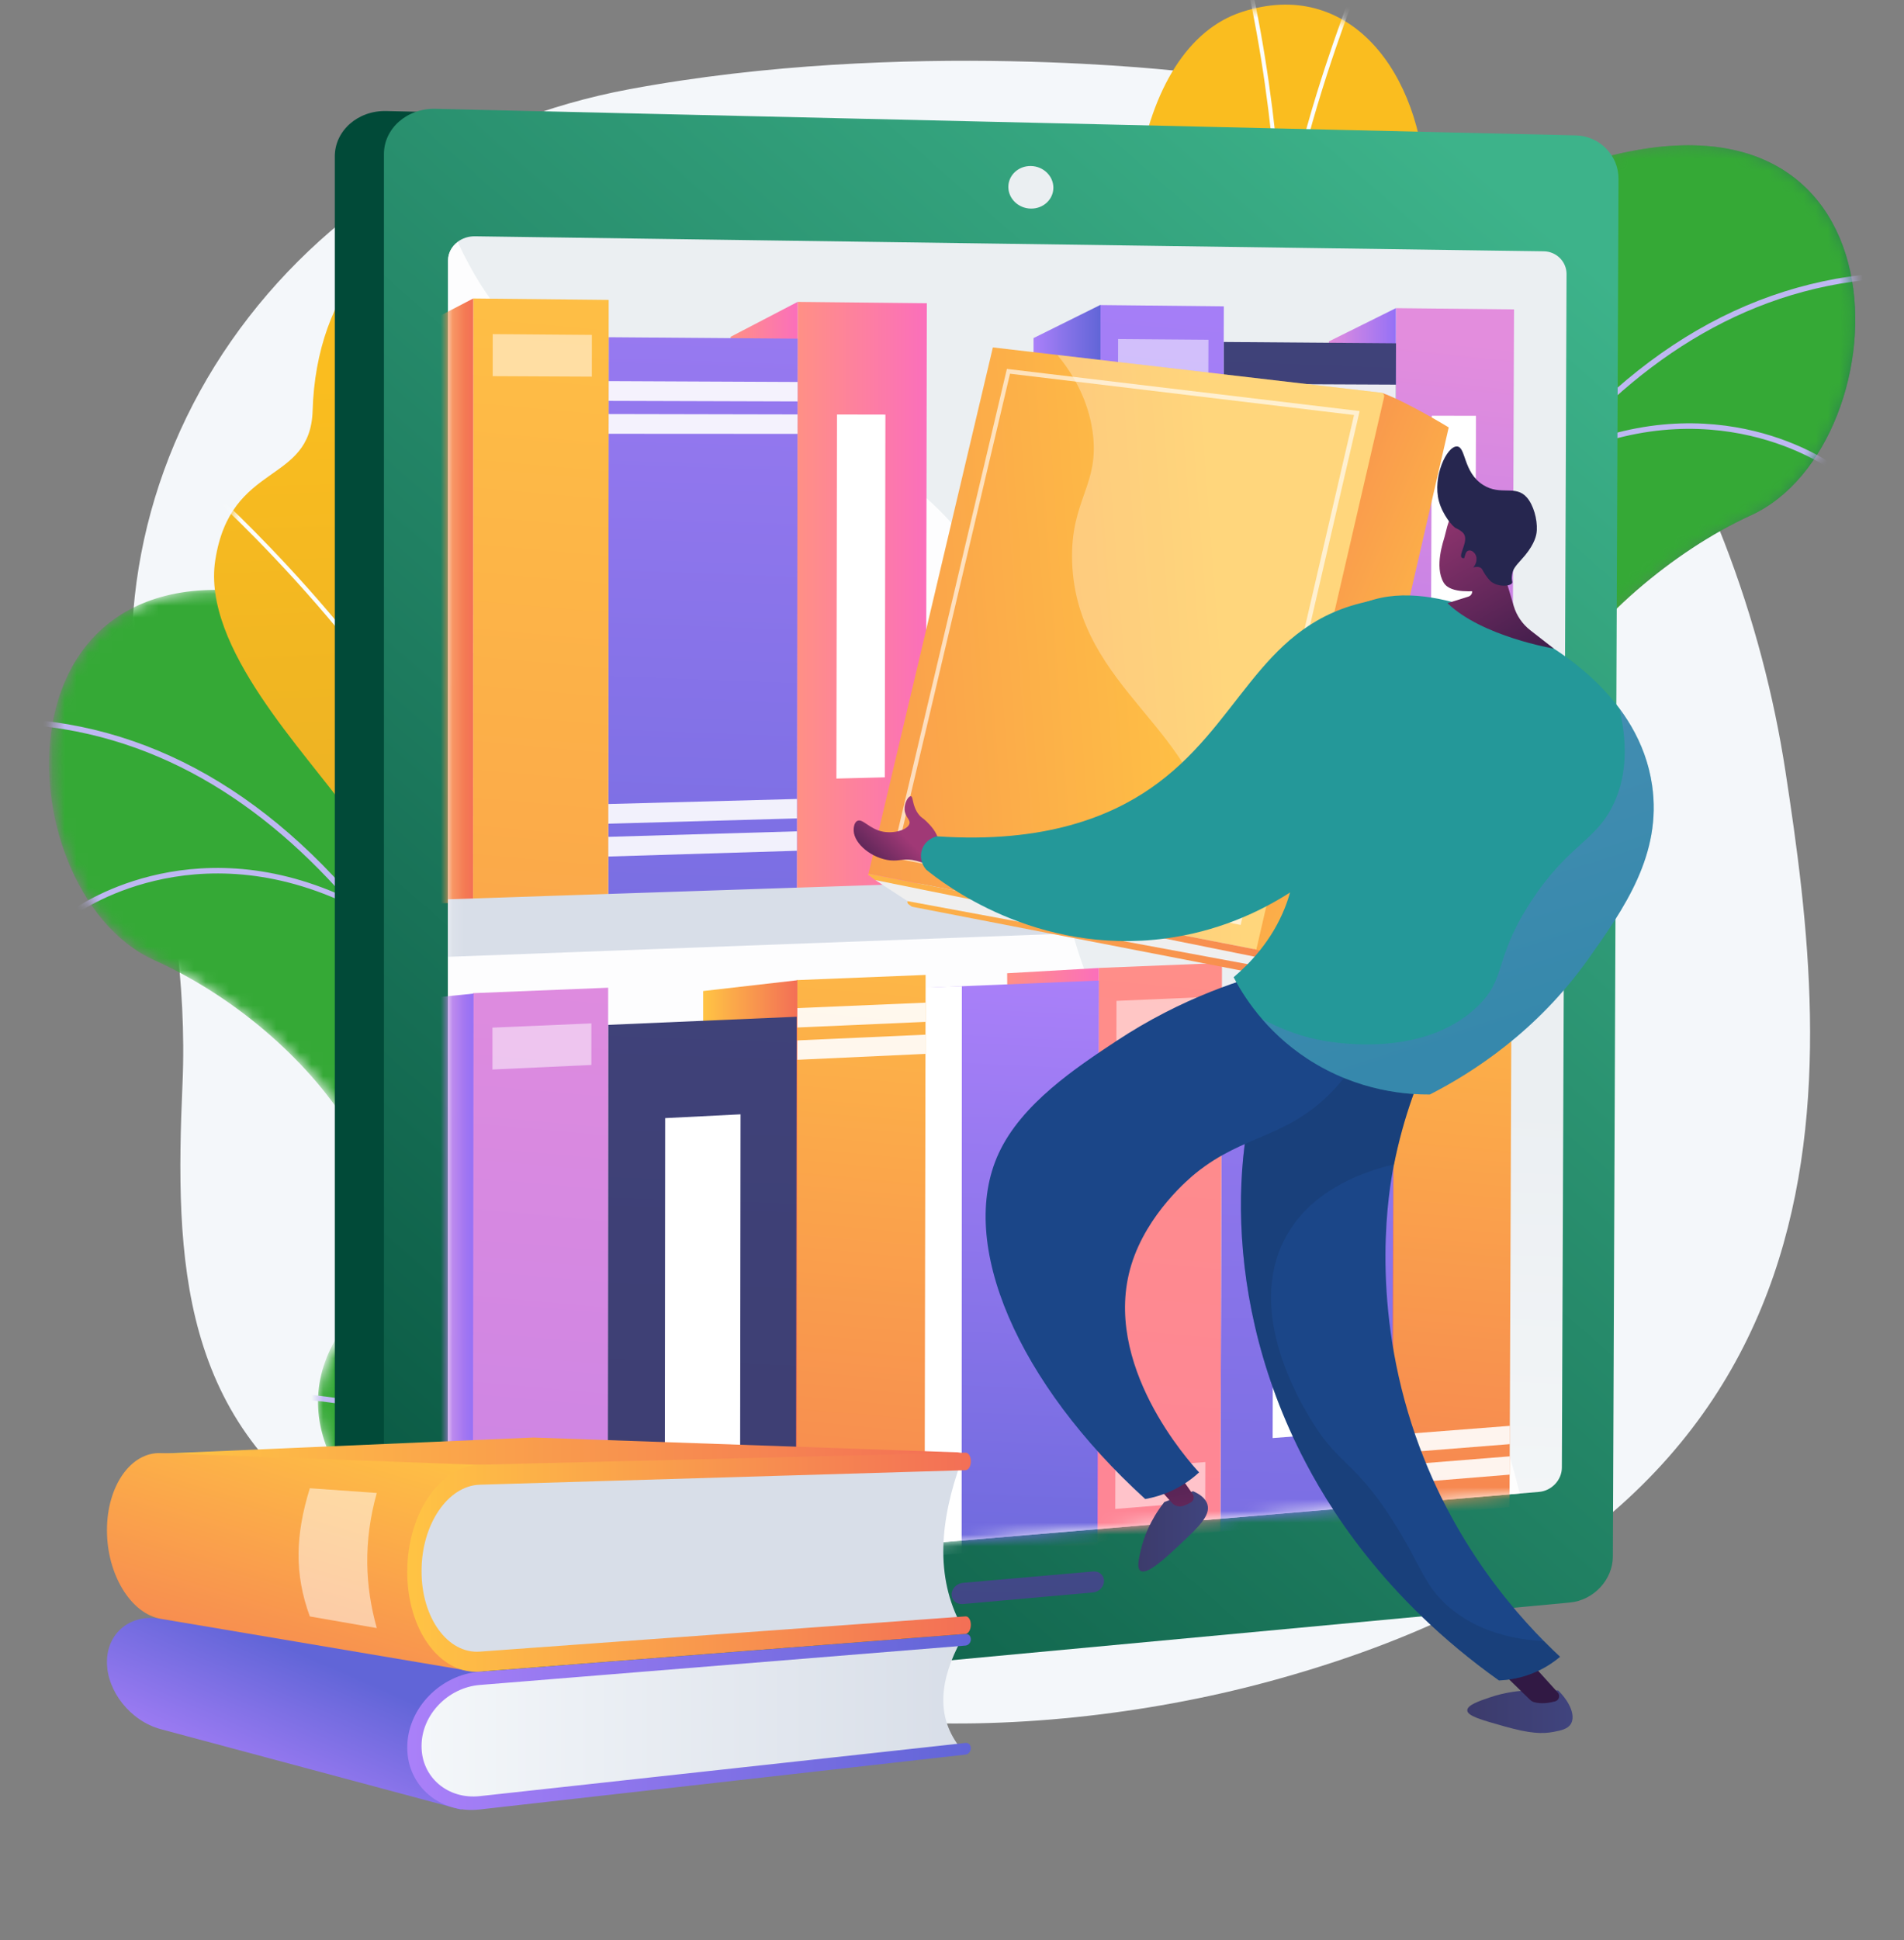 <svg width="162" height="165" viewBox="0 0 162 165" fill="none" xmlns="http://www.w3.org/2000/svg">
<rect x="0" y="0" width="162" height="165" fill="#808080" stroke="none"/>
<path d="M151.909 65.565C148.039 40.339 132.168 9.345 100.813 6.102C100.813 6.102 77.008 3.219 53.541 7.589C39.613 10.182 27.4 17.902 19.673 28.997C11.945 40.092 9.364 53.621 12.496 66.519C14.531 74.896 15.906 83.567 15.528 92.175C14.872 107.158 15.249 121.142 29.853 130.077C42.892 138.055 59.301 145.091 74.957 146.323C85.596 147.161 97.527 145.806 107.781 143.048C160.038 128.993 155.78 90.792 151.909 65.565V65.565Z" fill="#F4F7FA"/>
<mask id="mask0_506_38852" style="mask-type:luminance" maskUnits="userSpaceOnUse" x="4" y="12" width="82" height="125">
<path d="M85.849 12.746H4.174V136.429H85.849V12.746Z" fill="white"/>
</mask>
<g mask="url(#mask0_506_38852)">
<mask id="mask1_506_38852" style="mask-type:luminance" maskUnits="userSpaceOnUse" x="4" y="50" width="66" height="114">
<path d="M49.23 159.799C54.246 141.54 41.286 135.808 36.07 132.371C28.204 127.186 22.74 118.295 31.465 111.702C40.191 105.11 26.625 87.726 13.139 81.661C-0.059 75.725 -1.406 42.355 27.859 51.852C45.337 57.525 47.288 80.103 50.334 91.408C53.381 102.714 66.414 100.516 64.823 115.629C63.464 128.539 61.441 144.303 68.532 151.211C75.623 158.119 46.772 168.749 49.23 159.799Z" fill="white"/>
</mask>
<g mask="url(#mask1_506_38852)">
<path d="M13.139 81.661C26.625 87.726 37.854 102.927 30.279 111.528C23.585 119.13 28.204 127.187 36.07 132.371C39.985 134.951 48.262 138.824 50.028 148.316C50.604 148.115 47.373 164.546 48.005 164.593C50.822 164.8 55.724 161.525 56.507 165.001L71.221 155.513C70.13 151.877 68.032 148.728 65.168 145.938C58.077 139.03 63.463 128.54 64.823 115.63C66.414 100.517 53.381 102.715 50.334 91.409C47.288 80.104 45.336 57.526 27.859 51.854C-1.407 42.355 -0.059 75.725 13.139 81.661Z" fill="#35A936"/>
<g style="mix-blend-mode:soft-light">
<path d="M29.329 76.276C15.996 70.183 6.315 77.288 6.216 77.362L6.414 77.776C6.514 77.701 16.461 70.41 30.053 77.109C40.093 88.876 46.821 105.504 51.212 120.49C52.928 126.349 54.372 132.218 55.584 137.859C46.672 118.449 24.191 118.446 23.978 118.498L24.06 118.964C24.286 118.938 47.685 118.823 55.972 139.696C57.066 144.955 57.959 149.988 58.682 154.591L59.049 154.618C58.319 149.967 57.416 144.875 56.309 139.553H56.309C56.309 139.553 56.308 139.551 56.308 139.55C55.688 136.569 55.002 133.516 54.246 130.425C53.654 116.054 63.061 103.726 63.156 103.603L62.892 103.255C62.799 103.375 53.949 114.971 53.86 128.872C53.15 126.051 52.382 123.205 51.549 120.362C47.4 106.199 42.361 94.403 36.533 85.187L36.57 85.184C34.932 69.415 26.159 48.637 26.071 48.429L25.758 48.633C25.845 48.837 34.348 68.977 36.142 84.572C35.071 82.91 33.975 81.333 32.853 79.845C23.581 67.551 12.527 61.232 0 61.062L0.024 61.534C11.985 61.697 21.612 67.551 29.329 76.277V76.276ZM68.066 148.297C67.207 149.606 65.595 152.065 64.073 154.986L64.508 155.019C65.981 152.229 67.519 149.883 68.347 148.62C68.74 148.02 68.902 147.773 68.947 147.661L68.624 147.416C68.591 147.495 68.348 147.866 68.065 148.297L68.066 148.297Z" fill="#BEB8F2"/>
</g>
</g>
<path d="M34.755 101.65C35.472 100.623 34.605 104.385 35.84 104.041C38.377 103.336 37.756 106.003 44.315 102.471L63.888 97.031C60.807 91.556 54.573 86.848 52.142 84.16C47.013 78.488 45.34 75.824 48.332 60.322C54.762 39.558 51.238 22.6 42.17 19.701C32.982 16.763 26.882 24.952 26.601 34.898C26.422 41.261 19.622 39.195 18.315 47.645C17.169 55.063 25.987 63.919 29.748 69.226C39.572 83.088 34.636 92.387 34.755 101.65V101.65Z" fill="url(#paint0_linear_506_38852)"/>
<mask id="mask2_506_38852" style="mask-type:luminance" maskUnits="userSpaceOnUse" x="18" y="19" width="48" height="98">
<path d="M39.522 114.227C27.444 99.677 43.889 89.18 29.748 69.225C25.986 63.918 17.169 55.062 18.315 47.645C19.621 39.194 26.421 41.26 26.601 34.897C26.881 24.951 32.982 16.762 42.17 19.7C51.237 22.599 54.761 39.558 48.331 60.321C45.34 75.823 47.012 78.487 52.142 84.16C55.735 88.133 67.648 96.517 65.383 105.272C63.117 114.028 43.973 119.59 39.521 114.227H39.522Z" fill="white"/>
</mask>
<g mask="url(#mask2_506_38852)">
<g style="mix-blend-mode:soft-light">
<path d="M41.465 76.136C42.738 83.213 44.431 90.361 46.536 97.511C46.928 98.843 47.34 100.177 47.761 101.513L48.093 101.421C47.671 100.083 47.259 98.748 46.866 97.414C43.357 85.494 40.985 73.578 39.818 61.996C39.556 59.395 39.357 56.808 39.215 54.239C40.316 46.352 52.983 36.833 53.111 36.738L52.905 36.438C52.406 36.81 41.28 45.172 39.144 52.88C38.854 46.718 38.91 40.668 39.318 34.807C39.744 28.673 40.545 22.808 41.699 17.375C41.899 16.435 42.154 15.482 42.402 14.561C42.735 13.318 43.08 12.034 43.297 10.749L42.956 10.674C42.742 11.941 42.399 13.217 42.068 14.451C41.819 15.377 41.562 16.335 41.361 17.285C40.203 22.735 39.4 28.617 38.972 34.768C38.897 35.854 38.835 36.947 38.783 38.045C38.781 38.084 38.725 38.089 38.719 38.05C37.25 30.016 34.36 22.222 33.361 19.528C33.172 19.02 33.024 18.618 33.009 18.549L32.67 18.61C32.688 18.701 32.779 18.948 33.039 19.65C34.114 22.55 37.387 31.374 38.699 40.015H38.704C38.548 44.658 38.603 49.401 38.867 54.208C38.867 54.212 38.866 54.215 38.865 54.219H38.867C39.01 56.804 39.211 59.406 39.474 62.022C39.832 65.578 40.305 69.166 40.888 72.776C35.939 58.127 18.977 42.571 18.793 42.403L18.572 42.676C18.769 42.855 38.287 60.755 41.456 76.139L41.464 76.137L41.465 76.136ZM60.496 90.697C60.452 90.775 58.476 94.287 56.593 99.058L57.014 98.941C58.855 94.335 60.752 90.968 60.795 90.891L60.496 90.696V90.697Z" fill="#FCFDFE"/>
</g>
</g>
</g>
<path d="M113.382 122.177C108.253 103.948 121.178 98.137 126.372 94.668C134.206 89.436 139.615 80.511 130.849 73.972C122.083 67.433 135.54 49.966 148.989 43.818C162.15 37.802 163.291 4.423 134.085 14.101C116.643 19.88 114.831 42.47 111.855 53.794C108.879 65.117 95.832 63 97.517 78.103C98.956 91.003 101.075 106.755 94.028 113.707C86.98 120.658 115.896 131.111 113.382 122.177Z" fill="url(#paint1_linear_506_38852)"/>
<mask id="mask3_506_38852" style="mask-type:luminance" maskUnits="userSpaceOnUse" x="92" y="12" width="66" height="114">
<path d="M113.382 122.177C108.253 103.948 121.178 98.137 126.372 94.668C134.206 89.436 139.615 80.511 130.849 73.972C122.083 67.433 135.54 49.966 148.989 43.818C162.15 37.802 163.291 4.423 134.085 14.101C116.643 19.88 114.831 42.47 111.855 53.794C108.879 65.117 95.832 63 97.517 78.103C98.956 91.003 101.075 106.755 94.028 113.707C86.98 120.658 115.896 131.111 113.382 122.177Z" fill="white"/>
</mask>
<g mask="url(#mask3_506_38852)">
<path d="M148.989 43.818C135.54 49.966 124.406 65.235 132.033 73.789C138.775 81.35 134.205 89.435 126.372 94.667C122.473 97.272 114.22 101.195 112.513 110.698C111.936 110.5 115.268 126.911 114.637 126.961C111.821 127.185 106.899 123.941 106.137 127.422L91.365 118.024C92.433 114.381 94.512 111.22 97.359 108.412C104.407 101.461 98.955 91.004 97.516 78.103C95.832 63 108.877 65.117 111.854 53.794C114.83 42.47 116.642 19.88 134.084 14.101C163.29 4.423 162.149 37.802 148.989 43.818Z" fill="#35A936"/>
<g style="mix-blend-mode:soft-light">
<path d="M161.978 23.611L162 23.139C149.473 23.386 138.459 29.773 129.263 42.123C128.15 43.618 127.064 45.201 126.003 46.869C127.699 31.264 136.078 11.072 136.164 10.867L135.85 10.665C135.763 10.873 127.119 31.705 125.578 47.484L125.615 47.486C119.845 56.739 114.879 68.565 110.817 82.753C110.002 85.602 109.252 88.452 108.56 91.278C108.384 77.377 99.463 65.836 99.369 65.717L99.108 66.066C99.204 66.188 108.687 78.458 108.184 92.833C107.447 95.928 106.781 98.985 106.179 101.97C106.179 101.971 106.177 101.972 106.177 101.973H106.178C105.103 107.303 104.233 112.399 103.531 117.055L103.898 117.026C104.593 112.418 105.454 107.381 106.515 102.115C114.673 81.191 138.072 81.162 138.299 81.186L138.378 80.72C138.165 80.669 115.684 80.81 106.893 100.274C108.07 94.627 109.477 88.749 111.158 82.88C115.455 67.866 122.08 51.198 132.047 39.37C145.597 32.587 155.59 39.817 155.689 39.891L155.885 39.477C155.786 39.403 146.061 32.358 132.765 38.532C140.428 29.759 150.019 23.846 161.978 23.61L161.978 23.611ZM93.911 109.914L93.59 110.16C93.635 110.272 93.799 110.518 94.195 111.116C95.031 112.373 96.584 114.71 98.074 117.491L98.508 117.456C96.968 114.543 95.341 112.095 94.475 110.791C94.19 110.362 93.944 109.992 93.91 109.914H93.911Z" fill="#BEB8F2"/>
</g>
</g>
<path d="M113.572 82.924C112.848 81.902 113.739 85.657 112.502 85.322C109.961 84.633 110.598 87.295 104.017 83.804L84.411 78.484C87.458 72.991 93.663 68.244 96.077 65.542C101.171 59.838 102.827 57.164 99.74 41.68C93.181 20.957 96.6 3.977 105.649 1.022C114.819 -1.972 120.97 6.179 121.312 16.123C121.531 22.485 128.318 20.378 129.677 28.82C130.869 36.23 122.106 45.141 118.378 50.47C108.64 64.392 113.633 73.66 113.572 82.924V82.924Z" fill="url(#paint2_linear_506_38852)"/>
<mask id="mask4_506_38852" style="mask-type:luminance" maskUnits="userSpaceOnUse" x="82" y="0" width="48" height="98">
<path d="M108.883 95.531C120.87 80.906 104.36 70.511 118.378 50.47C122.106 45.139 130.869 36.229 129.677 28.819C128.318 20.377 121.531 22.484 121.312 16.122C120.97 6.178 114.819 -1.973 105.649 1.021C96.6 3.976 93.181 20.956 99.739 41.679C102.827 57.163 101.17 59.837 96.076 65.54C92.508 69.536 80.647 77.992 82.967 86.734C85.286 95.475 104.465 100.92 108.883 95.53L108.883 95.531Z" fill="white"/>
</mask>
<g mask="url(#mask4_506_38852)">
<g style="mix-blend-mode:soft-light">
<path d="M106.713 57.453C109.787 42.05 129.193 24.031 129.389 23.851L129.166 23.58C128.984 23.748 112.119 39.409 107.26 54.088C107.821 50.474 108.271 46.884 108.608 43.325C108.855 40.708 109.04 38.104 109.166 35.519H109.168C109.168 35.515 109.167 35.511 109.166 35.508C109.401 30.699 109.426 25.956 109.241 21.314H109.246C110.505 12.666 113.722 3.822 114.78 0.915C115.035 0.212 115.125 -0.036 115.142 -0.127L114.802 -0.186C114.788 -0.116 114.641 0.286 114.456 0.795C113.473 3.496 110.631 11.308 109.213 19.35C109.206 19.389 109.151 19.385 109.149 19.345C109.09 18.248 109.022 17.156 108.939 16.07C108.474 9.922 107.634 4.044 106.442 -1.399C106.234 -2.347 105.971 -3.303 105.717 -4.228C105.378 -5.46 105.028 -6.734 104.806 -8L104.466 -7.922C104.69 -6.639 105.043 -5.356 105.384 -4.116C105.637 -3.196 105.899 -2.244 106.104 -1.305C107.292 4.12 108.129 9.98 108.594 16.111C109.037 21.97 109.131 28.02 108.879 34.183C106.696 26.488 95.519 18.195 95.017 17.826L94.813 18.127C94.941 18.221 107.668 27.663 108.817 35.542C108.691 38.112 108.508 40.701 108.262 43.302C107.167 54.892 104.87 66.822 101.434 78.763C101.049 80.099 100.645 81.437 100.231 82.777L100.564 82.868C100.977 81.529 101.381 80.192 101.765 78.858C103.825 71.696 105.474 64.537 106.704 57.453L106.712 57.454L106.713 57.453ZM87.466 72.325C87.51 72.401 89.427 75.757 91.296 80.351L91.719 80.466C89.806 75.706 87.808 72.206 87.763 72.128L87.466 72.325V72.325Z" fill="#FCFDFE"/>
</g>
</g>
<path d="M133.53 15.389C133.538 13.4 131.913 11.749 129.894 11.702L32.861 9.443C30.45 9.387 28.487 11.113 28.487 13.298V141.965C28.487 144.127 30.439 145.698 32.838 145.474L129.4 136.47C131.411 136.283 133.041 134.534 133.05 132.564L133.53 15.389Z" fill="#014A38"/>
<path d="M137.709 15.2C137.717 13.211 136.092 11.56 134.072 11.513L37.04 9.254C34.628 9.198 32.666 10.924 32.666 13.109V141.775C32.666 143.938 34.618 145.509 37.017 145.285L133.578 136.281C135.589 136.093 137.22 134.345 137.229 132.375L137.709 15.2Z" fill="url(#paint3_linear_506_38852)"/>
<path d="M133.288 23.308L132.89 124.815C132.885 125.862 132.018 126.783 130.948 126.873L40.382 134.503C39.121 134.609 38.099 133.773 38.099 132.634L38.122 22.142C38.122 21.514 38.429 20.955 38.916 20.582C39.319 20.27 39.842 20.087 40.417 20.095L131.354 21.371C132.428 21.386 133.292 22.252 133.288 23.308V23.308Z" fill="url(#paint4_linear_506_38852)"/>
<g style="mix-blend-mode:soft-light" opacity="0.9">
<path d="M129.301 127.011L40.451 134.497C39.19 134.604 38.099 133.773 38.1 132.634L38.123 22.142C38.123 21.514 38.464 20.955 38.951 20.582C39.243 21.238 39.575 21.884 39.914 22.516C49.912 41.15 69.879 28.71 83.033 47.07C93.32 61.428 85.33 75.179 96.938 91.104C106.106 103.678 114.32 99.243 122.665 111.345C125.876 116.003 127.962 121.453 129.301 127.011Z" fill="white"/>
</g>
<path d="M93.935 134.45C93.934 134.943 93.511 135.38 92.99 135.426L81.928 136.411C81.396 136.459 80.965 136.093 80.966 135.595C80.967 135.097 81.4 134.655 81.932 134.608L92.994 133.641C93.515 133.595 93.936 133.957 93.935 134.45V134.45Z" fill="url(#paint5_linear_506_38852)"/>
<path style="mix-blend-mode:soft-light" d="M89.625 15.964C89.623 16.963 88.765 17.758 87.709 17.74C86.65 17.722 85.791 16.896 85.793 15.894C85.796 14.892 86.658 14.097 87.716 14.118C88.774 14.139 89.627 14.966 89.625 15.964H89.625Z" fill="url(#paint6_linear_506_38852)"/>
<mask id="mask5_506_38852" style="mask-type:luminance" maskUnits="userSpaceOnUse" x="38" y="20" width="96" height="115">
<path d="M133.288 23.308L132.889 124.815C132.885 125.862 132.017 126.783 130.947 126.873L40.382 134.503C39.12 134.609 38.099 133.773 38.099 132.634L38.122 22.142C38.122 21.514 38.429 20.955 38.916 20.582C39.319 20.27 39.842 20.087 40.416 20.095L131.353 21.371C132.428 21.386 133.292 22.252 133.288 23.308V23.308Z" fill="white"/>
</mask>
<g mask="url(#mask5_506_38852)">
<g style="mix-blend-mode:soft-light" opacity="0.5">
<path d="M93.477 88.941L78.743 89.623L78.746 87.99L93.481 87.329L93.477 88.941Z" fill="white"/>
<path d="M93.383 128.269L78.67 129.471L78.673 127.843L93.387 126.662L93.383 128.269Z" fill="white"/>
</g>
<path d="M78.768 75.465L67.799 75.834L67.869 25.673L78.859 25.788L78.768 75.465Z" fill="url(#paint7_linear_506_38852)"/>
<g style="mix-blend-mode:soft-light">
<path d="M75.282 66.106L71.165 66.21L71.213 35.25L75.334 35.258L75.282 66.106Z" fill="white"/>
</g>
<path d="M67.865 25.673L62.167 28.641V76.024L67.799 75.834L67.865 25.673Z" fill="url(#paint8_linear_506_38852)"/>
<path d="M67.799 75.834L51.751 76.375L51.788 28.678L67.864 28.802L67.799 75.834Z" fill="url(#paint9_linear_506_38852)"/>
<g style="mix-blend-mode:soft-light" opacity="0.9">
<path d="M67.856 34.139L51.782 34.09L51.784 32.411L67.858 32.483L67.856 34.139Z" fill="white"/>
<path d="M67.852 36.898L51.781 36.889L51.782 35.21L67.855 35.243L67.852 36.898Z" fill="white"/>
</g>
<g style="mix-blend-mode:soft-light" opacity="0.9">
<path d="M67.806 69.598L51.755 70.05L51.756 68.376L67.808 67.947L67.806 69.598Z" fill="white"/>
<path d="M67.803 72.35L51.753 72.841L51.755 71.166L67.805 70.698L67.803 72.35Z" fill="white"/>
</g>
<path d="M51.751 76.375L40.245 76.762L40.261 25.384L51.79 25.505L51.751 76.375Z" fill="url(#paint10_linear_506_38852)"/>
<g style="mix-blend-mode:soft-light" opacity="0.5">
<path d="M50.357 32.031L41.92 31.99L41.922 28.414L50.36 28.48L50.357 32.031Z" fill="white"/>
</g>
<path d="M40.261 25.384L34.565 28.352V76.857L40.245 76.762L40.261 25.384Z" fill="url(#paint11_linear_506_38852)"/>
<path d="M128.641 73.784L118.626 74.122L118.788 26.206L128.82 26.311L128.641 73.784Z" fill="url(#paint12_linear_506_38852)"/>
<g style="mix-blend-mode:soft-light">
<path d="M125.475 64.837L121.718 64.932L121.822 35.353L125.583 35.361L125.475 64.837Z" fill="white"/>
</g>
<path d="M118.766 26.206L113.069 29.034V74.43L118.75 74.122L118.766 26.206Z" fill="url(#paint13_linear_506_38852)"/>
<path d="M118.626 74.122L103.992 74.615L104.12 29.082L118.778 29.195L118.626 74.122Z" fill="url(#paint14_linear_506_38852)"/>
<g style="mix-blend-mode:soft-light" opacity="0.9">
<path d="M118.761 34.292L104.105 34.248L104.11 32.645L118.767 32.711L118.761 34.292Z" fill="white"/>
<path d="M118.752 36.928L104.098 36.92L104.102 35.317L118.758 35.347L118.752 36.928Z" fill="white"/>
</g>
<g style="mix-blend-mode:soft-light" opacity="0.9">
<path d="M118.647 68.164L104.009 68.577L104.014 66.978L118.652 66.587L118.647 68.164Z" fill="white"/>
<path d="M118.638 70.793L104.001 71.241L104.006 69.642L118.643 69.216L118.638 70.793Z" fill="white"/>
</g>
<path d="M103.992 74.615L93.511 74.968L93.628 25.942L104.128 26.053L103.992 74.615Z" fill="url(#paint15_linear_506_38852)"/>
<g style="mix-blend-mode:soft-light" opacity="0.5">
<path d="M102.809 32.283L95.125 32.246L95.133 28.833L102.819 28.893L102.809 32.283Z" fill="white"/>
</g>
<path d="M93.635 25.924L87.938 28.751V74.966L93.619 74.876L93.635 25.924Z" fill="url(#paint16_linear_506_38852)"/>
<path d="M133.078 77.804L38.11 81.371L38.111 76.477L133.096 73.308L133.078 77.804Z" fill="#D8DEE8"/>
<path d="M128.436 128.171L118.44 129.013L118.602 81.302L128.614 80.899L128.436 128.171Z" fill="url(#paint17_linear_506_38852)"/>
<g style="mix-blend-mode:soft-light" opacity="0.9">
<path d="M128.6 84.715L118.589 85.154L118.594 83.579L128.605 83.154L128.6 84.715Z" fill="white"/>
<path d="M128.59 87.316L118.58 87.779L118.585 86.204L128.596 85.755L128.59 87.316Z" fill="white"/>
</g>
<g style="mix-blend-mode:soft-light" opacity="0.9">
<path d="M128.456 122.812L118.459 123.604L118.464 122.033L128.462 121.256L128.456 122.812Z" fill="white"/>
<path d="M128.447 125.405L118.45 126.222L118.455 124.651L128.452 123.849L128.447 125.405Z" fill="white"/>
</g>
<path d="M118.592 81.316L110.795 81.761L111.13 132.492L118.528 132.423L118.592 81.316Z" fill="url(#paint18_linear_506_38852)"/>
<path d="M118.44 129.013L103.835 130.243L103.963 84.908L118.592 84.279L118.44 129.013Z" fill="url(#paint19_linear_506_38852)"/>
<g style="mix-blend-mode:soft-light">
<path d="M114.124 121.846L108.281 122.297L108.37 92.49L114.219 92.196L114.124 121.846Z" fill="white"/>
</g>
<path d="M103.836 130.244L93.376 131.124L93.493 82.315L103.972 81.892L103.836 130.244Z" fill="url(#paint20_linear_506_38852)"/>
<g style="mix-blend-mode:soft-light" opacity="0.5">
<path d="M102.656 88.161L94.987 88.514L94.995 85.115L102.665 84.787L102.656 88.161Z" fill="white"/>
</g>
<g style="mix-blend-mode:soft-light" opacity="0.5">
<path d="M102.546 127.698L94.889 128.324L94.897 124.937L102.555 124.334L102.546 127.698Z" fill="white"/>
</g>
<path d="M93.49 82.32L85.693 82.767L86.028 133.497L93.427 133.428L93.49 82.32Z" fill="url(#paint21_linear_506_38852)"/>
<path d="M93.376 131.124L78.665 132.364L78.753 83.997L93.49 83.389L93.376 131.124Z" fill="url(#paint22_linear_506_38852)"/>
<g style="mix-blend-mode:soft-light">
<path d="M81.82 132.096L78.598 132.364L78.612 83.984L81.839 83.87L81.82 132.096Z" fill="white"/>
</g>
<path d="M78.665 132.364L67.718 133.286L67.788 83.35L78.755 82.909L78.665 132.364Z" fill="url(#paint23_linear_506_38852)"/>
<g style="mix-blend-mode:soft-light" opacity="0.9">
<path d="M78.748 86.901L67.782 87.382L67.784 85.733L78.75 85.268L78.748 86.901Z" fill="white"/>
<path d="M78.743 89.623L67.779 90.13L67.781 88.481L78.746 87.99L78.743 89.623Z" fill="white"/>
</g>
<g style="mix-blend-mode:soft-light" opacity="0.9">
<path d="M78.674 126.758L67.726 127.626L67.728 125.982L78.678 125.13L78.674 126.758Z" fill="white"/>
<path d="M78.67 129.471L67.723 130.365L67.725 128.722L78.673 127.843L78.67 129.471Z" fill="white"/>
</g>
<path d="M67.842 83.361L59.827 84.279V134.537L67.782 134.468L67.842 83.361Z" fill="url(#paint24_linear_506_38852)"/>
<path d="M67.718 133.286L51.706 134.635L51.743 87.156L67.784 86.466L67.718 133.286Z" fill="url(#paint25_linear_506_38852)"/>
<g style="mix-blend-mode:soft-light">
<path d="M62.971 125.802L56.565 126.297L56.595 95.086L63.009 94.764L62.971 125.802Z" fill="white"/>
</g>
<path d="M51.706 134.635L40.227 135.603L40.242 84.461L51.745 83.997L51.706 134.635Z" fill="url(#paint26_linear_506_38852)"/>
<g style="mix-blend-mode:soft-light" opacity="0.5">
<path d="M50.315 90.566L41.898 90.953L41.898 87.392L50.318 87.032L50.315 90.566Z" fill="white"/>
</g>
<g style="mix-blend-mode:soft-light" opacity="0.5">
<path d="M50.286 131.975L41.881 132.663L41.883 129.114L50.288 128.452L50.286 131.975Z" fill="white"/>
</g>
<path d="M40.29 84.496L35.895 84.942V135.672L40.227 135.603L40.29 84.496Z" fill="url(#paint27_linear_506_38852)"/>
</g>
<path d="M106.65 80.707L112.576 82.727L123.263 36.348C123.263 36.348 119.649 34.147 117.594 33.413L106.65 80.707Z" fill="url(#paint28_linear_506_38852)"/>
<path d="M73.899 74.293L106.893 80.748L117.764 33.759C117.805 33.585 117.688 33.417 117.512 33.397L84.477 29.545L73.899 74.293Z" fill="url(#paint29_linear_506_38852)"/>
<path opacity="0.64" d="M85.67 31.373L115.684 34.958L105.562 78.657L75.856 72.934L85.67 31.373ZM115.206 35.295L85.936 31.781L76.292 72.631L105.268 78.194L115.206 35.295Z" fill="white"/>
<g style="mix-blend-mode:soft-light" opacity="0.3">
<path d="M92.947 36.605C93.648 41.266 91.032 42.437 91.223 47.822C91.612 58.779 102.805 62.235 102.906 72.03C102.925 73.891 102.543 76.458 100.726 79.542L106.893 80.748L117.764 33.759C117.804 33.585 117.687 33.418 117.512 33.397L89.966 30.185C91.479 32.021 92.578 34.151 92.947 36.605Z" fill="white"/>
</g>
<path d="M73.873 74.394C73.833 74.364 73.866 74.295 73.915 74.305L106.651 80.707C107.97 80.97 112.508 82.711 112.508 82.711C113.004 83.005 111.551 83.704 110.993 83.58L77.647 77.118C77.596 77.107 77.55 77.084 77.508 77.054L77.294 76.892C77.216 76.834 77.186 76.729 77.218 76.633L77.372 76.18L75.112 74.984L74.477 74.846C74.471 74.844 74.465 74.841 74.46 74.838L73.873 74.394H73.873Z" fill="url(#paint30_linear_506_38852)"/>
<path d="M74.478 74.846L106.749 81.358L110.957 82.883L77.219 76.633L74.478 74.846Z" fill="#EFEFEF"/>
<path d="M132.583 143.762C133.623 144.807 134.044 145.928 133.666 146.586C133.405 147.04 132.828 147.158 132.196 147.28C131.197 147.47 130.156 147.419 128.015 146.817C126.017 146.255 124.843 145.925 124.842 145.447C124.841 145 125.868 144.652 126.77 144.347C128.045 143.916 129.164 143.794 129.932 143.762H132.583L132.583 143.762Z" fill="url(#paint31_linear_506_38852)"/>
<path d="M101.509 126.816C101.977 127.018 102.578 127.373 102.738 127.96C102.991 128.887 101.996 129.843 100.405 131.335C99.212 132.455 97.6 133.967 97.038 133.585C96.695 133.352 96.898 132.512 97.087 131.73C97.315 130.789 97.818 129.332 99.064 127.736L101.509 126.816Z" fill="url(#paint32_linear_506_38852)"/>
<path d="M130.301 141.46L132.539 143.93C132.769 144.184 132.654 144.592 132.323 144.684C131.833 144.82 131.15 144.93 130.523 144.754C130.385 144.715 130.263 144.632 130.161 144.532L127.927 142.36L130.301 141.459L130.301 141.46Z" fill="url(#paint33_linear_506_38852)"/>
<path d="M100.269 125.324L101.475 127.056C101.646 127.301 101.564 127.638 101.302 127.782C101.128 127.877 100.921 127.978 100.705 128.056C100.354 128.182 99.961 128.088 99.714 127.81L98.405 126.343L100.269 125.324V125.324Z" fill="url(#paint34_linear_506_38852)"/>
<path d="M121.941 89.06C120.793 91.447 119.411 94.89 118.572 99.199C118.219 101.011 116.568 110.135 120.116 121.13C123.418 131.363 129.5 137.877 132.736 140.897C132.278 141.283 131.643 141.736 130.822 142.117C129.507 142.726 128.306 142.875 127.536 142.906C117.654 135.882 112.861 127.924 110.686 123.593C103.346 108.982 105.187 94.637 108.396 88.57C109.45 86.578 110.639 85.5 111.987 85.019C116.313 83.479 121.329 88.441 121.94 89.06L121.941 89.06Z" fill="#1B4688"/>
<path opacity="0.3" d="M108.396 88.57C109.45 86.578 110.639 85.5 111.987 85.019C116.313 83.479 121.329 88.441 121.94 89.06C120.809 91.413 119.452 94.797 118.609 99.021C115.587 99.729 111.365 101.407 109.307 105.373C105.978 111.79 110.764 119.481 111.757 121.076C113.943 124.589 115.266 124.26 118.495 129.309C120.933 133.123 121.119 134.784 123.241 136.628C125.737 138.795 128.853 139.43 131.369 139.568C131.862 140.067 132.322 140.511 132.735 140.896C132.277 141.282 131.642 141.735 130.821 142.116C129.506 142.725 128.305 142.873 127.535 142.905C117.653 135.881 112.86 127.923 110.685 123.592C103.345 108.98 105.186 94.636 108.395 88.569L108.396 88.57Z" fill="#173560"/>
<path d="M116.352 88.526C115.82 89.602 114.896 91.206 113.366 92.795C109.487 96.823 105.86 96.442 101.75 99.759C101.244 100.168 97.604 103.173 96.26 107.557C93.673 115.997 101.192 124.319 102.025 125.215C101.541 125.661 100.811 126.238 99.814 126.718C98.898 127.159 98.061 127.371 97.441 127.48C86.659 117.672 81.392 105.787 84.98 98.064C86.936 93.851 91.569 90.788 94.991 88.526C100.585 84.828 105.925 83.147 109.401 82.327C111.718 84.394 114.035 86.46 116.352 88.526Z" fill="#1B4688"/>
<path d="M109.92 66.14C109.758 70.886 110.863 73.347 109.315 77.22C108.203 80.004 106.36 81.916 104.962 83.106C105.758 84.626 107.612 87.662 111.231 90.033C115.603 92.897 119.952 93.089 121.66 93.075C125.277 91.222 130.764 87.729 135.168 81.51C138.153 77.294 141.431 72.665 140.564 66.763C139.462 59.267 132.485 55.262 130.507 54.127C129.205 53.379 120.213 48.218 114.717 52.012C110.298 55.062 110.041 62.59 109.919 66.14H109.92Z" fill="#249899"/>
<path d="M79.87 71.527C79.726 70.76 79.174 70.204 78.86 69.888C78.495 69.521 78.42 69.579 78.182 69.278C77.582 68.522 77.727 67.741 77.496 67.715C77.295 67.692 76.943 68.254 76.967 68.836C76.994 69.486 77.471 69.68 77.381 70.04C77.255 70.546 76.124 70.914 75.123 70.726C73.961 70.507 73.395 69.575 72.941 69.811C72.611 69.982 72.632 70.596 72.635 70.65C72.685 71.8 74.229 73.008 75.735 73.165C76.602 73.256 76.927 72.944 77.956 73.203C78.638 73.376 78.876 73.61 79.219 73.47C79.78 73.241 80.007 72.259 79.87 71.526V71.527Z" fill="url(#paint35_linear_506_38852)"/>
<path d="M79.703 71.121C88.986 71.76 94.532 69.357 97.874 67.055C105.457 61.834 106.944 53.533 115.739 51.3C117.343 50.894 120.136 50.184 121.66 51.605C124.827 54.558 121.092 65.382 114.514 72.035C113.062 73.504 107.828 78.643 99.19 79.804C88.119 81.291 80.177 75.07 78.807 73.96C78.373 73.473 78.24 72.791 78.466 72.193C78.783 71.353 79.634 71.137 79.704 71.121H79.703Z" fill="#249899"/>
<path style="mix-blend-mode:multiply" opacity="0.3" d="M125.641 85.655C128.255 83.19 127.018 81.662 130.235 76.711C133.512 71.667 135.871 71.573 137.381 68.173C138.162 66.414 138.644 63.888 137.783 60.259C139.107 62.035 140.185 64.189 140.563 66.764C141.431 72.665 138.153 77.294 135.168 81.51C130.763 87.73 125.277 91.222 121.66 93.075C119.953 93.09 115.604 92.898 111.231 90.033C109.608 88.971 108.343 87.775 107.367 86.641C108.702 87.374 110.264 88.013 112.064 88.4C112.936 88.587 120.85 90.174 125.641 85.655H125.641Z" fill="url(#paint36_linear_506_38852)"/>
<path d="M128.038 48.993L128.794 51.537C129.036 52.351 129.527 53.069 130.199 53.593L132.205 55.157C132.205 55.157 126.085 54.134 123.157 51.294L124.945 50.733C125.133 50.673 125.26 50.5 125.26 50.304V48.434L128.038 48.993H128.038Z" fill="url(#paint37_linear_506_38852)"/>
<path d="M125.839 50.278C125.548 50.214 123.435 50.558 122.834 49.547C122.019 48.174 122.83 45.981 122.912 45.642C123.255 44.224 123.383 44.009 123.647 43.709L124.021 43.315C124.021 43.315 124.044 43.297 124.068 43.281C124.328 43.102 125.299 42.813 125.509 42.803C126.179 42.769 127.541 45.16 128.321 48.844C128.385 48.975 128.447 49.108 128.509 49.242C128.67 49.591 125.857 50.413 125.838 50.278H125.839Z" fill="url(#paint38_linear_506_38852)"/>
<path d="M122.432 42.631C122.737 43.755 123.591 44.816 123.914 44.937C123.956 44.953 124.195 45.056 124.443 45.274C124.476 45.304 124.509 45.341 124.543 45.39C124.98 46.034 124.071 47.169 124.375 47.429C124.595 47.617 125.282 47.105 125.427 47.279C125.564 47.444 125.028 48.001 125.186 48.199C125.305 48.349 125.657 48.089 125.975 48.283C126.134 48.379 126.125 48.491 126.361 48.851C126.495 49.055 126.664 49.271 126.781 49.386C127.349 49.944 128.52 49.891 128.662 49.57C128.702 49.481 128.634 49.433 128.628 49.169C128.628 49.169 128.623 48.925 128.712 48.617C128.84 48.178 129.32 47.76 129.77 47.213C130.604 46.198 130.716 45.493 130.743 45.257C130.753 45.174 130.756 45.111 130.759 45.067C130.805 44.166 130.48 42.947 129.905 42.297C128.941 41.208 127.685 42.18 126.194 41.243C124.473 40.163 124.743 37.99 123.96 37.967C123.097 37.94 121.868 40.552 122.432 42.632L122.432 42.631Z" fill="#26264F"/>
<path d="M124.71 47.056C124.885 46.603 125.467 46.83 125.601 47.32C125.735 47.809 125.395 48.446 124.906 48.472C124.417 48.498 124.473 47.665 124.71 47.056V47.056Z" fill="url(#paint39_linear_506_38852)"/>
<path d="M13.812 123.616L45.38 122.25L81.75 123.519L45.869 131.327L13.812 123.616Z" fill="url(#paint40_linear_506_38852)"/>
<path d="M39.246 153.903L13.676 147.051C11.101 146.361 9.101 143.82 9.101 141.357V141.33C9.101 138.866 11.101 137.213 13.676 137.666L41.101 142.134L39.246 153.902V153.903Z" fill="url(#paint41_linear_506_38852)"/>
<path d="M81.794 148.757L40.479 153.351C37.891 153.639 35.763 151.842 35.763 149.334V147.632C35.763 145.124 37.891 142.922 40.479 142.717L81.794 139.443C79.966 142.831 79.543 146.002 81.794 148.757V148.757Z" fill="url(#paint42_linear_506_38852)"/>
<path d="M82.153 149.214L40.824 153.88C37.449 154.261 34.652 151.907 34.652 148.625V148.59C34.652 145.309 37.45 142.422 40.824 142.159L82.153 138.95C82.402 138.93 82.603 139.136 82.603 139.41C82.603 139.684 82.402 139.922 82.153 139.942L40.824 143.292C38.109 143.512 35.867 145.838 35.867 148.474V148.51C35.867 151.145 38.109 153.044 40.824 152.746L82.153 148.222C82.402 148.194 82.603 148.394 82.603 148.668C82.603 148.941 82.402 149.186 82.153 149.214Z" fill="url(#paint43_linear_506_38852)"/>
<path d="M40.32 142.162L13.676 137.666C11.101 137.213 9.101 133.853 9.101 130.154V130.113C9.101 126.414 11.101 123.478 13.676 123.574L41.941 124.619L40.32 142.162Z" fill="url(#paint44_linear_506_38852)"/>
<path d="M81.794 138.232L42.794 141.161C38.948 141.45 35.763 138.636 35.763 134.87V132.315C35.763 128.549 38.947 125.409 42.794 125.305L81.794 124.246C79.96 129.324 79.55 134.079 81.794 138.232Z" fill="url(#paint45_linear_506_38852)"/>
<path d="M82.153 138.95L40.824 142.159C37.449 142.421 34.652 138.63 34.652 133.703V133.649C34.652 128.722 37.45 124.644 40.824 124.561L82.153 123.538C82.402 123.532 82.603 123.861 82.603 124.271C82.603 124.682 82.402 125.021 82.153 125.028L40.824 126.262C38.109 126.344 35.867 129.63 35.867 133.587V133.641C35.867 137.598 38.109 140.655 40.824 140.457L82.153 137.459C82.402 137.442 82.603 137.76 82.603 138.171C82.603 138.581 82.402 138.93 82.153 138.949V138.95Z" fill="url(#paint46_linear_506_38852)"/>
<g style="mix-blend-mode:soft-light" opacity="0.5">
<path d="M32.058 138.455L26.363 137.464C25.033 133.849 25.133 130.53 26.363 126.561L32.058 126.965C30.891 131.14 31.068 134.922 32.058 138.455Z" fill="white"/>
</g>
<defs>
<linearGradient id="paint0_linear_506_38852" x1="39.108" y1="31.572" x2="44.122" y2="140.02" gradientUnits="userSpaceOnUse">
<stop stop-color="#FABD1F"/>
<stop offset="1" stop-color="#D39F2D"/>
</linearGradient>
<linearGradient id="paint1_linear_506_38852" x1="92.917" y1="68.989" x2="157.854" y2="68.989" gradientUnits="userSpaceOnUse">
<stop stop-color="#A1B854"/>
<stop offset="1" stop-color="#297F50"/>
</linearGradient>
<linearGradient id="paint2_linear_506_38852" x1="108.784" y1="12.867" x2="104.43" y2="121.346" gradientUnits="userSpaceOnUse">
<stop stop-color="#FABD1F"/>
<stop offset="1" stop-color="#D39F2D"/>
</linearGradient>
<linearGradient id="paint3_linear_506_38852" x1="15.937" y1="150.587" x2="131.581" y2="19.038" gradientUnits="userSpaceOnUse">
<stop stop-color="#014937"/>
<stop offset="1" stop-color="#3DB38A"/>
</linearGradient>
<linearGradient id="paint4_linear_506_38852" x1="88.508" y1="8.622" x2="80.77" y2="177.26" gradientUnits="userSpaceOnUse">
<stop offset="0.49" stop-color="#EBEFF2"/>
<stop offset="1" stop-color="white"/>
</linearGradient>
<linearGradient id="paint5_linear_506_38852" x1="87.979" y1="121.615" x2="82.238" y2="268.384" gradientUnits="userSpaceOnUse">
<stop stop-color="#444B8C"/>
<stop offset="1" stop-color="#26264F"/>
</linearGradient>
<linearGradient id="paint6_linear_506_38852" x1="88.304" y1="0.838" x2="81.845" y2="165.984" gradientUnits="userSpaceOnUse">
<stop offset="0.49" stop-color="#EBEFF2"/>
<stop offset="1" stop-color="white"/>
</linearGradient>
<linearGradient id="paint7_linear_506_38852" x1="67.799" y1="50.753" x2="78.859" y2="50.753" gradientUnits="userSpaceOnUse">
<stop stop-color="#FF9085"/>
<stop offset="1" stop-color="#FB6FBB"/>
</linearGradient>
<linearGradient id="paint8_linear_506_38852" x1="62.167" y1="50.848" x2="67.865" y2="50.848" gradientUnits="userSpaceOnUse">
<stop stop-color="#FF9085"/>
<stop offset="1" stop-color="#FB6FBB"/>
</linearGradient>
<linearGradient id="paint9_linear_506_38852" x1="61.831" y1="-3.041" x2="57.387" y2="118.596" gradientUnits="userSpaceOnUse">
<stop stop-color="#AA80F9"/>
<stop offset="1" stop-color="#6165D7"/>
</linearGradient>
<linearGradient id="paint10_linear_506_38852" x1="49.467" y1="12.333" x2="31.487" y2="214.357" gradientUnits="userSpaceOnUse">
<stop stop-color="#FFC444"/>
<stop offset="1" stop-color="#F36F56"/>
</linearGradient>
<linearGradient id="paint11_linear_506_38852" x1="34.565" y1="51.12" x2="40.261" y2="51.12" gradientUnits="userSpaceOnUse">
<stop stop-color="#FFC444"/>
<stop offset="1" stop-color="#F36F56"/>
</linearGradient>
<linearGradient id="paint12_linear_506_38852" x1="125.995" y1="29.139" x2="118.548" y2="97.849" gradientUnits="userSpaceOnUse">
<stop stop-color="#E38DDD"/>
<stop offset="1" stop-color="#9571F6"/>
</linearGradient>
<linearGradient id="paint13_linear_506_38852" x1="113.069" y1="50.318" x2="118.766" y2="50.318" gradientUnits="userSpaceOnUse">
<stop stop-color="#E38DDD"/>
<stop offset="1" stop-color="#9571F6"/>
</linearGradient>
<linearGradient id="paint14_linear_506_38852" x1="113.319" y1="-1.182" x2="109.077" y2="114.896" gradientUnits="userSpaceOnUse">
<stop stop-color="#40447E"/>
<stop offset="1" stop-color="#3C3B6B"/>
</linearGradient>
<linearGradient id="paint15_linear_506_38852" x1="102.111" y1="13.51" x2="84.966" y2="206.164" gradientUnits="userSpaceOnUse">
<stop stop-color="#AA80F9"/>
<stop offset="1" stop-color="#6165D7"/>
</linearGradient>
<linearGradient id="paint16_linear_506_38852" x1="87.938" y1="50.445" x2="93.635" y2="50.445" gradientUnits="userSpaceOnUse">
<stop stop-color="#AA80F9"/>
<stop offset="1" stop-color="#6165D7"/>
</linearGradient>
<linearGradient id="paint17_linear_506_38852" x1="127.138" y1="67.058" x2="119.062" y2="151.879" gradientUnits="userSpaceOnUse">
<stop stop-color="#FFC444"/>
<stop offset="1" stop-color="#F36F56"/>
</linearGradient>
<linearGradient id="paint18_linear_506_38852" x1="110.795" y1="106.904" x2="118.592" y2="106.904" gradientUnits="userSpaceOnUse">
<stop stop-color="#FFC444"/>
<stop offset="1" stop-color="#F36F56"/>
</linearGradient>
<linearGradient id="paint19_linear_506_38852" x1="113.171" y1="53.546" x2="108.879" y2="170.997" gradientUnits="userSpaceOnUse">
<stop stop-color="#AA80F9"/>
<stop offset="1" stop-color="#6165D7"/>
</linearGradient>
<linearGradient id="paint20_linear_506_38852" x1="101.986" y1="69.274" x2="84.733" y2="263.145" gradientUnits="userSpaceOnUse">
<stop stop-color="#FF9085"/>
<stop offset="1" stop-color="#FB6FBB"/>
</linearGradient>
<linearGradient id="paint21_linear_506_38852" x1="85.693" y1="107.909" x2="93.49" y2="107.909" gradientUnits="userSpaceOnUse">
<stop stop-color="#FF9085"/>
<stop offset="1" stop-color="#FB6FBB"/>
</linearGradient>
<linearGradient id="paint22_linear_506_38852" x1="87.332" y1="82.601" x2="84.226" y2="144.273" gradientUnits="userSpaceOnUse">
<stop stop-color="#AA80F9"/>
<stop offset="1" stop-color="#6165D7"/>
</linearGradient>
<linearGradient id="paint23_linear_506_38852" x1="77.017" y1="68.388" x2="68.555" y2="157.264" gradientUnits="userSpaceOnUse">
<stop stop-color="#FFC444"/>
<stop offset="1" stop-color="#F36F56"/>
</linearGradient>
<linearGradient id="paint24_linear_506_38852" x1="59.827" y1="108.949" x2="67.842" y2="108.949" gradientUnits="userSpaceOnUse">
<stop stop-color="#FFC444"/>
<stop offset="1" stop-color="#F36F56"/>
</linearGradient>
<linearGradient id="paint25_linear_506_38852" x1="61.794" y1="54.233" x2="57.295" y2="177.375" gradientUnits="userSpaceOnUse">
<stop stop-color="#40447E"/>
<stop offset="1" stop-color="#3C3B6B"/>
</linearGradient>
<linearGradient id="paint26_linear_506_38852" x1="49.458" y1="70.743" x2="31.36" y2="274.102" gradientUnits="userSpaceOnUse">
<stop stop-color="#E38DDD"/>
<stop offset="1" stop-color="#9571F6"/>
</linearGradient>
<linearGradient id="paint27_linear_506_38852" x1="35.895" y1="110.084" x2="40.29" y2="110.084" gradientUnits="userSpaceOnUse">
<stop stop-color="#E38DDD"/>
<stop offset="1" stop-color="#9571F6"/>
</linearGradient>
<linearGradient id="paint28_linear_506_38852" x1="125.145" y1="62.48" x2="92.16" y2="48.664" gradientUnits="userSpaceOnUse">
<stop stop-color="#FFC444"/>
<stop offset="1" stop-color="#F36F56"/>
</linearGradient>
<linearGradient id="paint29_linear_506_38852" x1="104.072" y1="54.541" x2="35.293" y2="59.697" gradientUnits="userSpaceOnUse">
<stop stop-color="#FFC444"/>
<stop offset="1" stop-color="#F36F56"/>
</linearGradient>
<linearGradient id="paint30_linear_506_38852" x1="75.416" y1="90.477" x2="113.748" y2="64.882" gradientUnits="userSpaceOnUse">
<stop stop-color="#FFC444"/>
<stop offset="1" stop-color="#F36F56"/>
</linearGradient>
<linearGradient id="paint31_linear_506_38852" x1="133.803" y1="145.57" x2="124.842" y2="145.57" gradientUnits="userSpaceOnUse">
<stop stop-color="#40447E"/>
<stop offset="1" stop-color="#3C3B6B"/>
</linearGradient>
<linearGradient id="paint32_linear_506_38852" x1="102.777" y1="130.231" x2="96.853" y2="130.231" gradientUnits="userSpaceOnUse">
<stop stop-color="#40447E"/>
<stop offset="1" stop-color="#3C3B6B"/>
</linearGradient>
<linearGradient id="paint33_linear_506_38852" x1="129.429" y1="145.137" x2="126.2" y2="151.854" gradientUnits="userSpaceOnUse">
<stop stop-color="#311944"/>
<stop offset="1" stop-color="#A03976"/>
</linearGradient>
<linearGradient id="paint34_linear_506_38852" x1="98.132" y1="118.594" x2="103.063" y2="140.655" gradientUnits="userSpaceOnUse">
<stop stop-color="#311944"/>
<stop offset="1" stop-color="#A03976"/>
</linearGradient>
<linearGradient id="paint35_linear_506_38852" x1="72.862" y1="74.872" x2="76.782" y2="70.935" gradientUnits="userSpaceOnUse">
<stop stop-color="#311944"/>
<stop offset="1" stop-color="#A03976"/>
</linearGradient>
<linearGradient id="paint36_linear_506_38852" x1="114.903" y1="48.561" x2="127.512" y2="87.624" gradientUnits="userSpaceOnUse">
<stop stop-color="#AA80F9"/>
<stop offset="1" stop-color="#6165D7"/>
</linearGradient>
<linearGradient id="paint37_linear_506_38852" x1="130.946" y1="58.587" x2="120.802" y2="41.777" gradientUnits="userSpaceOnUse">
<stop stop-color="#311944"/>
<stop offset="1" stop-color="#A03976"/>
</linearGradient>
<linearGradient id="paint38_linear_506_38852" x1="131.669" y1="58.151" x2="121.526" y2="41.341" gradientUnits="userSpaceOnUse">
<stop stop-color="#311944"/>
<stop offset="1" stop-color="#A03976"/>
</linearGradient>
<linearGradient id="paint39_linear_506_38852" x1="131.484" y1="58.262" x2="121.34" y2="41.452" gradientUnits="userSpaceOnUse">
<stop stop-color="#311944"/>
<stop offset="1" stop-color="#A03976"/>
</linearGradient>
<linearGradient id="paint40_linear_506_38852" x1="13.812" y1="126.788" x2="81.75" y2="126.788" gradientUnits="userSpaceOnUse">
<stop stop-color="#FFC444"/>
<stop offset="1" stop-color="#F36F56"/>
</linearGradient>
<linearGradient id="paint41_linear_506_38852" x1="21.335" y1="153.606" x2="26.832" y2="141.047" gradientUnits="userSpaceOnUse">
<stop stop-color="#AA80F9"/>
<stop offset="1" stop-color="#6165D7"/>
</linearGradient>
<linearGradient id="paint42_linear_506_38852" x1="35.763" y1="146.412" x2="81.794" y2="146.412" gradientUnits="userSpaceOnUse">
<stop stop-color="#F4F7FA"/>
<stop offset="1" stop-color="#D8DEE8"/>
</linearGradient>
<linearGradient id="paint43_linear_506_38852" x1="34.652" y1="146.434" x2="82.603" y2="146.434" gradientUnits="userSpaceOnUse">
<stop stop-color="#AA80F9"/>
<stop offset="1" stop-color="#6165D7"/>
</linearGradient>
<linearGradient id="paint44_linear_506_38852" x1="29.375" y1="119.789" x2="19.742" y2="152.374" gradientUnits="userSpaceOnUse">
<stop stop-color="#FFC444"/>
<stop offset="1" stop-color="#F36F56"/>
</linearGradient>
<linearGradient id="paint45_linear_506_38852" x1="9.34969e-05" y1="132.713" x2="0.053" y2="132.713" gradientUnits="userSpaceOnUse">
<stop stop-color="#F4F7FA"/>
<stop offset="1" stop-color="#D8DEE8"/>
</linearGradient>
<linearGradient id="paint46_linear_506_38852" x1="34.652" y1="132.855" x2="82.603" y2="132.855" gradientUnits="userSpaceOnUse">
<stop stop-color="#FFC444"/>
<stop offset="1" stop-color="#F36F56"/>
</linearGradient>
</defs>
</svg>
